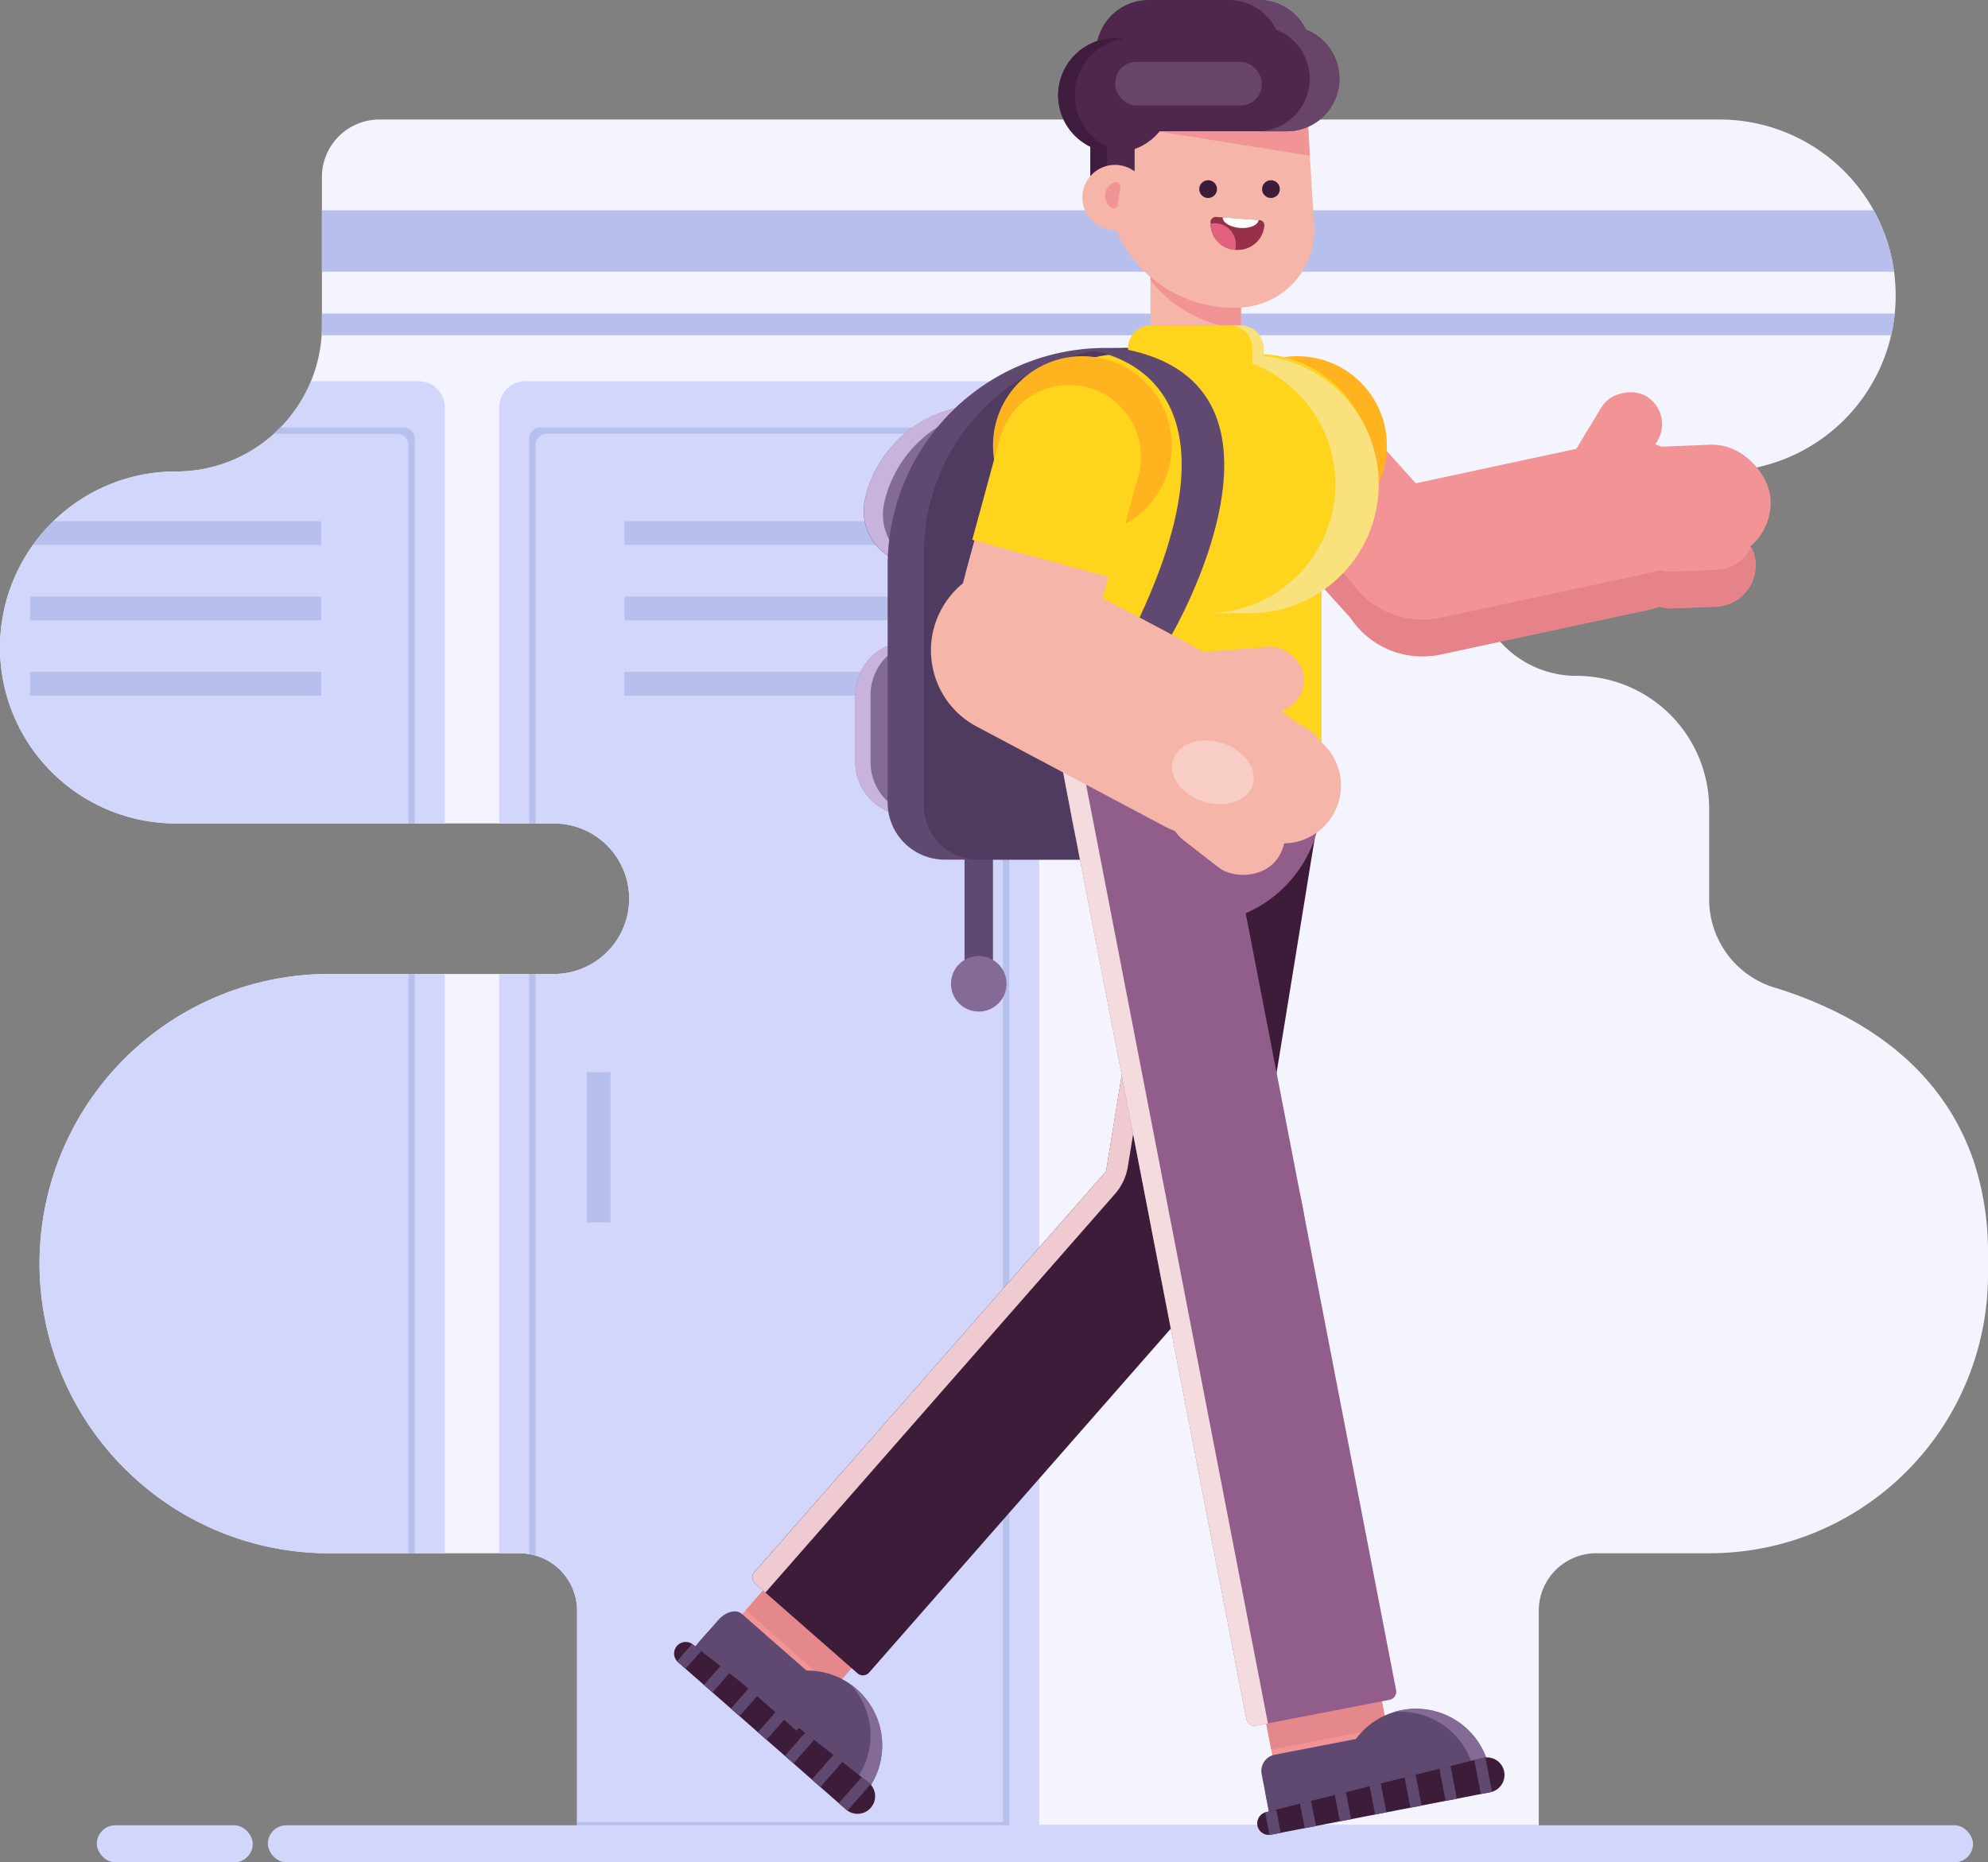 <svg xmlns="http://www.w3.org/2000/svg" viewBox="0 0 944.28 884.77"><rect x="0" y="0" width="944.28" height="884.77" fill="#808080" stroke="none"/><defs><style>.cls-1{fill:#f3f4fe;}.cls-2{fill:#d2d6fa;}.cls-3{fill:#b7bfed;}.cls-4{fill:#604970;}.cls-5{fill:#836b96;}.cls-6{fill:#f29495;}.cls-7{fill:#e5888c;}.cls-8{fill:#3c1c39;}.cls-9{fill:#efcbd1;}.cls-10{fill:#c8b3dd;}.cls-11{fill:#503b60;}.cls-12{fill:#915e8c;}.cls-13{fill:#e58389;}.cls-14{fill:#ffb41f;}.cls-15{fill:#f5b5a9;}.cls-16{fill:#ffd41d;}.cls-17{fill:#f4dbde;}.cls-18{fill:#f9e27d;}.cls-19{fill:#962f4a;}.cls-20{fill:#e1617f;}.cls-21{fill:#fff;}.cls-22{fill:#50274c;}.cls-23{fill:#684568;}.cls-24{fill:#3f1b3d;}.cls-25{fill:#f8cdc5;}</style></defs><title>出发</title><g id="图层_2" data-name="图层 2"><g id="图层_1-2" data-name="图层 1"><path class="cls-1" d="M944.28,595.11v10.41A132.49,132.49,0,0,1,866.4,726.21a128.6,128.6,0,0,1-15,5.71,132.58,132.58,0,0,1-39.55,6H758.2a27.33,27.33,0,0,0-27.31,27.32V867.16H274.11V765.25a27.25,27.25,0,0,0-17.36-25.43c-.77-.3-1.55-.57-2.35-.81a27.71,27.71,0,0,0-3-.68,26.33,26.33,0,0,0-4.61-.4H156.44c-1.43,0-2.84,0-4.26-.06a137.22,137.22,0,0,1-84.32-32.24q-4.53-3.81-8.71-8a137.56,137.56,0,0,1,97.29-234.91H262.49a35.76,35.76,0,0,0,1.2-71.51H83.61A83.6,83.6,0,0,1,24.5,248.48c.29-.29.58-.58.88-.86A83.19,83.19,0,0,1,83.61,224a69.19,69.19,0,0,0,46.51-17.88c1.07-1,2.1-2,3.11-3a69,69,0,0,0,19.53-43.82c.1-1.5.15-3,.15-4.54V84.11A27.31,27.31,0,0,1,180.2,56.78H816.81a83.61,83.61,0,0,1,80.09,59.56,84.48,84.48,0,0,1,3.52,24c0,2.9-.15,5.76-.43,8.58a83.49,83.49,0,0,1-83.18,75h-68a48.59,48.59,0,0,0-48.6,48.58h0a48.6,48.6,0,0,0,48.6,48.59c.89,0,1.77,0,2.65.06a63,63,0,0,1,60.36,63v43a43.92,43.92,0,0,0,31.25,42.1A188.93,188.93,0,0,1,866.35,478c21,9.42,43.61,24.48,59,48.42a113.13,113.13,0,0,1,13.13,28.38,137.21,137.21,0,0,1,5.8,40.36Z"/><rect class="cls-2" x="45.99" y="867.16" width="74.06" height="17.61" rx="8.8"/><rect class="cls-2" x="127.22" y="867.16" width="809.94" height="17.61" rx="8.8"/><path class="cls-2" d="M493.63,193.51V867.16H274.11V765.25a27.25,27.25,0,0,0-17.36-25.43c-.77-.3-1.55-.57-2.35-.81a27.71,27.71,0,0,0-3-.68,26.33,26.33,0,0,0-4.61-.4h-9.66V462.72h25.36a35.76,35.76,0,0,0,1.2-71.51H237.13V193.51a12.41,12.41,0,0,1,12.41-12.4H481.2a12.41,12.41,0,0,1,12.43,12.39Z"/><path class="cls-3" d="M251.4,462.72V738.33a27.71,27.71,0,0,1,3,.68V462.72Zm0-254.47v183h3v-180a5.19,5.19,0,0,1,5.19-5.19H471.2a5.18,5.18,0,0,1,5.18,5.18h0V865.66H274.11v1.5H479.37V208.25a5.18,5.18,0,0,0-5.17-5.14H256.59a5.19,5.19,0,0,0-5.19,5.14Z"/><path class="cls-3" d="M296.64,247.62H434.93v11.3H296.64Z"/><path class="cls-3" d="M296.64,283.41H434.93v11.3H296.64Z"/><path class="cls-3" d="M296.64,319.21H434.93v11.3H296.64Z"/><path class="cls-3" d="M290,509.31v71.47h-11.3V509.31Z"/><path class="cls-2" d="M211.27,462.72V737.93H156.44c-1.43,0-2.84,0-4.26-.06a137.22,137.22,0,0,1-84.32-32.24q-4.53-3.81-8.71-8a137.56,137.56,0,0,1,97.29-234.91Z"/><path class="cls-2" d="M211.27,193.51v197.7H83.61A83.6,83.6,0,0,1,24.5,248.48c.29-.29.58-.58.88-.86A83.19,83.19,0,0,1,83.61,224a69.19,69.19,0,0,0,46.51-17.88c1.07-1,2.1-2,3.11-3a69.16,69.16,0,0,0,14.47-22h51.17a12.4,12.4,0,0,1,12.4,12.4Z"/><path class="cls-3" d="M133.2,203.11c-1,1-2,2-3.11,3h58.7a5.18,5.18,0,0,1,5.18,5.18h0v180h3v-183a5.18,5.18,0,0,0-5.17-5.19H133.2ZM194,462.72V737.93h3V462.72Z"/><path class="cls-3" d="M152.56,247.62v11.3H15.64a83.29,83.29,0,0,1,8.86-10.44c.29-.29.58-.58.88-.86Z"/><path class="cls-3" d="M14.27,283.41H152.56v11.3H14.27Z"/><path class="cls-3" d="M14.27,319.21H152.56v11.3H14.27Z"/><path class="cls-3" d="M900,149a83.3,83.3,0,0,1-1.7,10.27H152.76c.1-1.5.15-3,.15-4.54V149Z"/><path class="cls-3" d="M899.65,129.11H152.91V99.93H890a83.55,83.55,0,0,1,6.91,16.41,80.92,80.92,0,0,1,2.75,12.77Z"/><path class="cls-4" d="M458.14,390.18h13.51V470.5H458.14Z"/><circle class="cls-5" cx="464.9" cy="467.38" r="13.2"/><path class="cls-6" d="M341.72,779.22,372,744.69l42.07,36.89-30.29,34.53Z"/><path class="cls-7" d="M354.19,765,372,744.7l42.06,36.89L396.25,801.9Z"/><path class="cls-4" d="M347.2,775.16,373.76,795a35.57,35.57,0,0,1,36.44,57.68L356.71,805.8,330,782.41l5.26-6A8.82,8.82,0,0,1,347.2,775.16Z"/><path class="cls-5" d="M404,800.24a35.55,35.55,0,0,1,.64,47.62l5.55,4.85a35.58,35.58,0,0,0-3.29-50.2,31.84,31.84,0,0,0-2.9-2.27Z"/><path class="cls-8" d="M321.57,781.94a5.47,5.47,0,0,0,0,7.25,6,6,0,0,0,.5.51l79.76,69.94a7.36,7.36,0,0,0,.7.55,8.35,8.35,0,0,0,10.94-12.49,9.56,9.56,0,0,0-1-.9l-3.21-2.52-9.16-7.2-4.26-3.35-9.15-7.19-4.27-3.36-9.15-7.2L369,812.64l-9.16-7.2-4.24-3.33-9.14-7.19-4.27-3.38-9.16-7.2-3.93-3.09c-.11-.09-.23-.17-.35-.25a5.49,5.49,0,0,0-7.19.94Z"/><path class="cls-4" d="M409.29,844.28l-10.86,12.38,4.07,3.57,11-12.53a9.56,9.56,0,0,0-1-.9Z"/><path class="cls-4" d="M395.87,833.73l-10.25,11.69,4.07,3.57,10.44-11.91Z"/><path class="cls-4" d="M382.45,823.18l-9.65,11,4.08,3.58,9.84-11.22Z"/><path class="cls-4" d="M369,812.64,360,823l4.07,3.56L373.3,816Z"/><path class="cls-4" d="M355.61,802.08l-8.43,9.63,4.07,3.57,8.63-9.84Z"/><path class="cls-4" d="M342.2,791.54l-7.84,8.93,4.08,3.57,8-9.15Z"/><path class="cls-4" d="M328.76,781l-7.21,8.23,4.07,3.57,7.42-8.46-3.93-3.09c-.11-.09-.23-.14-.35-.25Z"/><path class="cls-8" d="M581.38,547.5a36.21,36.21,0,0,1,3.35,51.09h0l-171.91,196a3.9,3.9,0,0,1-5.52.36l-48.58-42.6a3.91,3.91,0,0,1-.36-5.51l171.91-196a36.2,36.2,0,0,1,51.1-3.35Z"/><path class="cls-8" d="M558.39,353.47l71.49,11.63h0l-35.4,217.63a36.2,36.2,0,0,1-41.56,29.92h0A36.19,36.19,0,0,1,523,571.11h0l35.4-217.63Z"/><path class="cls-9" d="M568.12,355.11,537.63,542.47l-1.92,11.8a26.06,26.06,0,0,1-6.15,13l-7.31,8.34-158.7,181-4.82-4.23a3.91,3.91,0,0,1-.36-5.51l167-190.44,33-203Z"/><path class="cls-5" d="M431.61,304.82H478.1v82.6H431.61a25.31,25.31,0,0,1-25.31-25.31v-32a25.31,25.31,0,0,1,25.31-25.29Z"/><path class="cls-10" d="M438.81,387.43h-7.2a25.31,25.31,0,0,1-25.31-25.31h0v-32a25.32,25.32,0,0,1,25.31-25.32h7.2a25.32,25.32,0,0,0-25.31,25.32v32a25.31,25.31,0,0,0,25.3,25.32Z"/><path class="cls-5" d="M479.27,193.87,493.42,197h0l-18,80.61h0L430,267.51a25.31,25.31,0,0,1-19.18-30.22,57.3,57.3,0,0,1,68.41-43.42Z"/><path class="cls-10" d="M420,238.93a25.26,25.26,0,0,0,19.18,30.18l36.37,8.11-.08.36-45.37-10.14a25.33,25.33,0,0,1-19.79-24.67,25.83,25.83,0,0,1,.61-5.54,57.29,57.29,0,0,1,68.4-43.43h0l2.78.62A57.29,57.29,0,0,0,420,238.93Z"/><path class="cls-4" d="M525.14,165.3h22.74A27.1,27.1,0,0,1,575,192.4V381.3a27.1,27.1,0,0,1-27.1,27.1H448.72a27.1,27.1,0,0,1-27.1-27.1h0V268.82A103.52,103.52,0,0,1,525.14,165.3Z"/><path class="cls-11" d="M536.38,165.3h13.07A25.53,25.53,0,0,1,575,190.84v192a25.53,25.53,0,0,1-25.54,25.54H464.37a25.54,25.54,0,0,1-25.54-25.54h0v-120a97.54,97.54,0,0,1,97.54-97.54Z"/><path class="cls-4" d="M341.14,769.67l-9.88,11.27,47.12,41.32,16.21-18.49-42.28-37.08c-2.67-2.34-7.67-1-11.17,3Z"/><path class="cls-12" d="M506.09,372.82l71.11-13.77h0l41.92,216.46A36.22,36.22,0,0,1,590.45,618h0A36.21,36.21,0,0,1,548,589.28h0L506.1,372.82Z"/><rect class="cls-6" x="773.88" y="249.4" width="60.03" height="39.25" rx="19.62" transform="translate(-9.9 31.63) rotate(-2.24)"/><rect class="cls-6" x="736.44" y="198.4" width="60.03" height="31.07" rx="15.53" transform="translate(187.56 759.92) rotate(-58.92)"/><rect class="cls-6" x="764.41" y="211.68" width="76.64" height="54.92" rx="27.46" transform="translate(-8.73 31.56) rotate(-2.24)"/><rect class="cls-6" x="605.54" y="168.72" width="65.83" height="144.51" rx="32.91" transform="translate(2.87 489.44) rotate(-42.03)"/><rect class="cls-6" x="633.49" y="219.24" width="183.18" height="81.96" rx="40.98" transform="translate(-38.49 158.17) rotate(-12.13)"/><path class="cls-13" d="M833.92,268.56a19.62,19.62,0,0,1-18.85,19.6L794.3,289a19.54,19.54,0,0,1-6.08-.73,39.07,39.07,0,0,1-5,1.42l-99,21.25a41,41,0,0,1-43-17.73c-.33-.32-.64-.65-.94-1l-52.67-58.44a32.88,32.88,0,0,1-7.27-30.87,32.93,32.93,0,0,0,7.33,13.4l47,52.15,5.68,6.28a10.49,10.49,0,0,0,1,1,41,41,0,0,0,43,17.7l4.69-1,85.44-18.3,8.8-1.89a39.07,39.07,0,0,0,5-1.42,18.93,18.93,0,0,0,6.08.73l15.25-.6,5.52-.21a19.6,19.6,0,0,0,16.78-10.79,19.72,19.72,0,0,1,2,7.9c0,.21,0,.48,0,.73Z"/><circle class="cls-14" cx="616.3" cy="211.66" r="42.44"/><path class="cls-15" d="M546.45,118.05h43v50.17h-43Z"/><path class="cls-12" d="M568,438.78A59.77,59.77,0,0,1,508.2,379h0V357.61H627.71V379A59.76,59.76,0,0,1,568,438.78Z"/><path class="cls-6" d="M598.68,804.64,653.61,794l8.74,45.09-54.93,10.64Z"/><path class="cls-4" d="M599.26,842.82l3.42,17.65,61.52-11.92-4.9-25.34-53.83,10.42a7.85,7.85,0,0,0-6.21,9.19Z"/><path class="cls-7" d="M598.69,804.64,653.62,794l5.13,26.52-54.92,10.64Z"/><path class="cls-4" d="M607.6,842.88l32-8.81a35.57,35.57,0,0,1,67.91,6.55l-69.88,13.49-34.84,6.75-1.51-7.75A8.81,8.81,0,0,1,607.6,842.88Z"/><path class="cls-5" d="M662.2,813.34a35.57,35.57,0,0,1,38,28.67l7.22-1.39a35.57,35.57,0,0,0-41.66-28.17h0a33.1,33.1,0,0,0-3.53.88Z"/><path class="cls-8" d="M597.25,867.27a5.49,5.49,0,0,0,5.74,4.44,3.36,3.36,0,0,0,.71-.08l104.14-20.17a8.35,8.35,0,0,0-2.29-16.52,8.66,8.66,0,0,0-1.32.22l-4,1L688.93,839l-5.26,1.32-11.25,2.8-5.22,1.33-11.3,2.82-5.25,1.32-11.3,2.82-5.27,1.32-11.29,2.82-5.26,1.32-11.33,2.82-4.85,1.21-.41.13a5.51,5.51,0,0,0-3.67,6.25Z"/><path class="cls-4" d="M700.27,836.11l3.13,16.17,5.31-1-3.16-16.35a8.66,8.66,0,0,0-1.32.22Z"/><path class="cls-4" d="M683.71,840.3l2.95,15.26,5.32-1L689,839Z"/><path class="cls-4" d="M667.15,844.44l2.78,14.36,5.32-1-2.83-14.65Z"/><path class="cls-4" d="M650.6,848.58,653.2,862l5.32-1-2.67-13.75Z"/><path class="cls-4" d="M634,852.72l2.44,12.56,5.32-1L639.3,851.4Z"/><path class="cls-4" d="M617.48,856.86l2.26,11.66,5.32-1-2.32-12Z"/><path class="cls-4" d="M600.92,861,603,871.77l5.32-1-2.14-11L601.33,861Z"/><path class="cls-12" d="M575.7,541.72a36.21,36.21,0,0,1,42.43,28.67h0l45,232.58a3.9,3.9,0,0,1-3.09,4.58l-63.43,12.28a3.91,3.91,0,0,1-4.59-3.09L547,584.17a36.2,36.2,0,0,1,28.66-42.43h0Z"/><path class="cls-16" d="M627.71,357.62H508.2V252H627.71Z"/><path class="cls-17" d="M504.54,364.81,514,363h0l88.26,455.76h0l-5.65,1.09a3.9,3.9,0,0,1-4.58-3.09L504.53,364.81h0Z"/><path class="cls-16" d="M475.58,230A64,64,0,0,0,492,272.8c10.19,11.09,24.19,17.95,39.68,17.95h65.1c31.11,0,57.39-27.8,57.14-61.77a64,64,0,0,0-16.43-42.81c-10.16-11.09-24.19-17.95-39.68-17.95h-65.1c-31.11,0-57.39,27.8-57.14,61.77Z"/><path class="cls-6" d="M546.45,118.05v15a61,61,0,0,0,33,21.55,59.49,59.49,0,0,0,10,1.67V118.05Z"/><path class="cls-18" d="M573,291.29h20.73a61.26,61.26,0,0,0,6.34-122.18c-1.74-.18-3.49-.28-5.27-.31H573a61,61,0,0,1,21.8,4c1.8.69,3.55,1.44,5.27,2.29A61.27,61.27,0,0,1,573,291.33Z"/><path class="cls-16" d="M535.81,165.47v19.64H600.1V165.47a10.86,10.86,0,0,0-10.63-10.86h-43A10.86,10.86,0,0,0,535.81,165.47Z"/><path class="cls-18" d="M584.2,154.61a10.86,10.86,0,0,1,10.63,10.86v7.29c1.8.69,3.55,1.44,5.27,2.29v-9.58a10.86,10.86,0,0,0-10.63-10.86Z"/><path class="cls-15" d="M589.64,146.11A61,61,0,0,1,525.2,88.8l-1.56-26.62A33.06,33.06,0,0,1,528,43.73v-.06a33.17,33.17,0,0,1,26.82-16.56l27.26-1.59,6.6-.39a30.52,30.52,0,0,1,32.29,28.64v0l.41,7,.14,2.35.38,6.38.26,4.34,2,33.48a36.69,36.69,0,0,1-34.49,38.74Z"/><path class="cls-6" d="M622.13,73.84a23.08,23.08,0,0,1-2.75-.28L548.2,62.11a25,25,0,0,1-20.26-18.46,33.19,33.19,0,0,1,26.85-16.54l27.26-1.59,6.6-.39a30.52,30.52,0,0,1,32.29,28.64v0l.41,7,.14,2.35.38,6.38Z"/><circle class="cls-8" cx="573.85" cy="89.84" r="4.22"/><circle class="cls-8" cx="603.69" cy="89.84" r="4.22"/><path class="cls-19" d="M600.55,107.11a12.59,12.59,0,0,1-4.31,8.57,8.63,8.63,0,0,1-1,.74,12.41,12.41,0,0,1-8.15,2.27h-.51A12.54,12.54,0,0,1,575,106.31v-1a2.46,2.46,0,0,1,2.6-2.25l20.66,1.53a2.44,2.44,0,0,1,2.32,2.52Z"/><path class="cls-20" d="M587,116.79a10.18,10.18,0,0,1-.33,1.91h-.06A12.52,12.52,0,0,1,575,106.32a9.75,9.75,0,0,1,2.8-.2A10,10,0,0,1,587,116.79Z"/><path class="cls-21" d="M597.84,104.52c-.28,2.44-4.2,4.13-8.85,3.78s-8.28-2.58-8.2-5Z"/><circle class="cls-14" cx="514.1" cy="211.66" r="42.44"/><path class="cls-22" d="M539.14,12.36H611.2a25,25,0,0,1,25,25h0a25,25,0,0,1-25,25H539.14a25,25,0,0,1-25-25h0A25,25,0,0,1,539.14,12.36Z"/><path class="cls-22" d="M545.6,0h52.21a25,25,0,0,1,25,25h0a25,25,0,0,1-25,25H545.6a25,25,0,0,1-25-25h0A25,25,0,0,1,545.6,0Z"/><path class="cls-23" d="M636.2,37.4a25.05,25.05,0,0,1-25,25H597.08a25,25,0,0,0,9.12-48.29c-.29-.58-.6-1.17-.94-1.73A25,25,0,0,0,583.7,0h14.11a25,25,0,0,1,22.52,14.11A25,25,0,0,1,636.2,37.4Z"/><path class="cls-22" d="M517.94,56.11h21v23.4A19.5,19.5,0,0,1,519.44,99h-1.51V56.11Z"/><circle class="cls-22" cx="529.75" cy="45.27" r="27.14"/><path class="cls-24" d="M517.94,63.91a27.19,27.19,0,0,0,7.93,5.82V97.89A19.43,19.43,0,0,1,519.46,99h-1.52V69.72a27.15,27.15,0,0,1,15.77-51.3,27.14,27.14,0,0,0-15.77,45.49Z"/><circle class="cls-15" cx="529.61" cy="93.83" r="15.51"/><path class="cls-6" d="M524.93,92.11a6.7,6.7,0,0,0,3.25,6.66A1.91,1.91,0,0,0,531,97.32l1.15-8.64a2,2,0,0,0-1.82-2.16,2.08,2.08,0,0,0-.7.06A6.72,6.72,0,0,0,524.93,92.11Z"/><rect class="cls-23" x="529.75" y="29.42" width="69.54" height="20.66" rx="9.9"/><path class="cls-4" d="M514.1,165.88s84.69,4.32,27.15,127.56l15.29,8.12s68.89-118-22.23-135.68Z"/><rect class="cls-15" x="582.02" y="327.7" width="39.25" height="60.03" rx="19.62" transform="translate(-7.41 702.67) rotate(-60.26)"/><rect class="cls-15" x="559.33" y="308.41" width="60.03" height="31.07" rx="15.53" transform="translate(-22.24 44.25) rotate(-4.22)"/><path class="cls-15" d="M609.18,338.22l17.15,13.32a27.46,27.46,0,0,1,4.83,38.54h0a27.46,27.46,0,0,1-38.53,4.83l-17.15-13.33a27.46,27.46,0,0,1-4.83-38.53h0A27.46,27.46,0,0,1,609.18,338.22Z"/><rect class="cls-15" x="434.19" y="214.32" width="130.84" height="65.83" rx="32.91" transform="translate(129.81 664.36) rotate(-74.77)"/><rect class="cls-15" x="562.94" y="360.15" width="39.25" height="60.03" rx="19.62" transform="translate(-82.98 610.77) rotate(-52.15)"/><rect class="cls-15" x="427.79" y="219.22" width="140.98" height="65.83" rx="32.91" transform="translate(124.1 666.68) rotate(-74.77)"/><path class="cls-16" d="M516.79,184.12A34.07,34.07,0,0,1,540.72,226h0l-13.17,48.37h0l-65.75-17.9h0L475,208.05a34.08,34.08,0,0,1,41.83-23.93Z"/><path class="cls-15" d="M608.78,375.7a41,41,0,0,1-52.06,18.57c-.37-.17-.75-.32-1.12-.5s-.62-.28-.92-.44-.88-.43-1.31-.65L464,345.21a40.83,40.83,0,0,1-12.35-10l-1-1.22c-.63-.82-1.23-1.67-1.79-2.54-.29-.42-.56-.86-.82-1.31-.54-.88-1-1.78-1.49-2.71a42.6,42.6,0,0,1-2.33-5.68c-.33-1-.6-2-.85-3s-.45-2-.62-3c-.08-.51-.15-1-.22-1.53-.13-1-.22-2-.28-3.07A40.74,40.74,0,0,1,447,289.76c.4-.75.82-1.48,1.25-2.19a40.89,40.89,0,0,1,54.15-14.77l89.4,47.46a41,41,0,0,1,17,55.43Z"/><ellipse class="cls-25" cx="576.06" cy="366.9" rx="14.58" ry="19.86" transform="translate(52.73 805.74) rotate(-72.47)"/></g></g></svg>